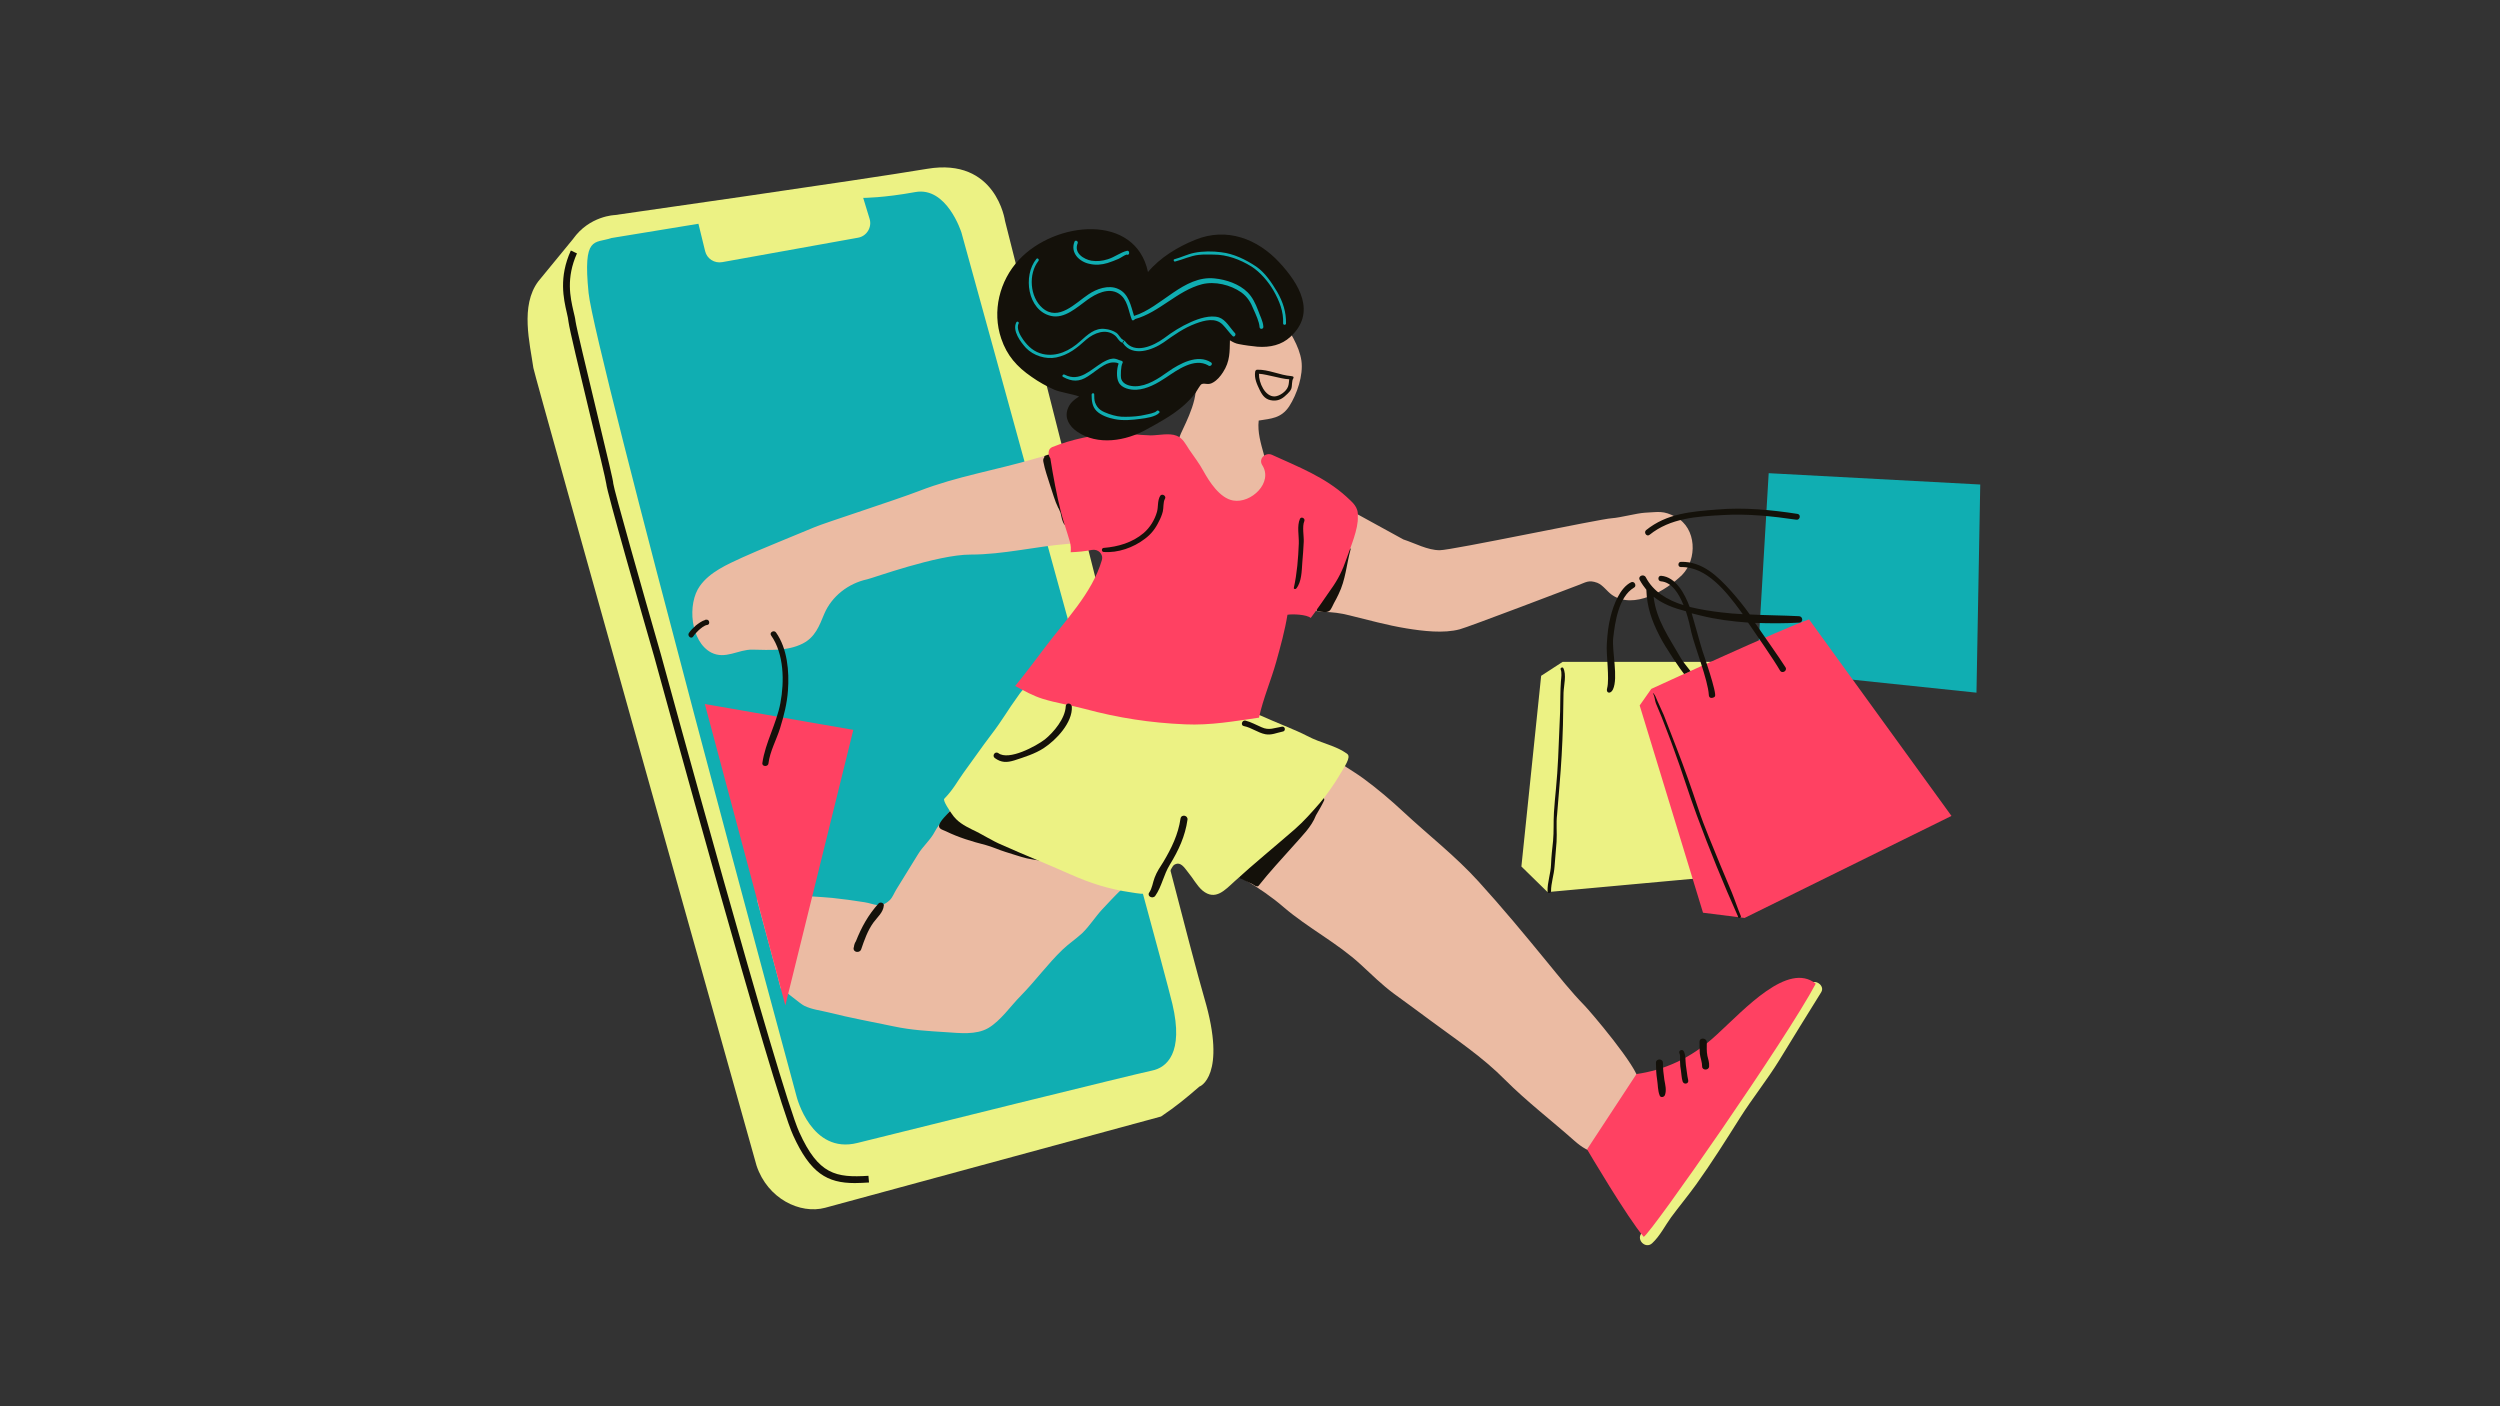 <svg xmlns="http://www.w3.org/2000/svg" xmlns:xlink="http://www.w3.org/1999/xlink" width="1920" zoomAndPan="magnify" viewBox="0 0 1440 810" height="1080" preserveAspectRatio="xMidYMid meet" version="1.0"><rect x="0" y="0" width="1440" height="810" fill="#333333" stroke="none"/><defs><clipPath id="b472e24c6f"><path d="M 338 110 L 1140.82 110 L 1140.82 660 L 338 660 Z M 338 110 " clip-rule="nonzero"/></clipPath></defs><path fill="#ecf284" d="M 693.711 574.953 C 680.484 530.082 578.883 127.215 578.883 127.215 C 578.883 127.215 573.863 90.543 534.027 97.242 C 494.023 103.938 354.258 123.863 354.258 123.863 C 354.258 123.863 339.527 124.199 329.988 137.762 L 310.066 162.043 C 299.523 176.105 305.215 197.707 307.223 211.938 C 307.891 216.461 435.773 671.402 435.773 671.402 C 442.133 690.492 460.879 699.531 475.273 695.68 L 668.77 643.105 C 677.473 637.242 683.332 632.387 690.863 625.859 C 690.863 626.023 706.934 619.828 693.711 574.953 Z M 693.711 574.953 " fill-opacity="1" fill-rule="nonzero"/><g clip-path="url(#b472e24c6f)"><path fill="#10aeb2" d="M 402.297 128.887 L 406.145 144.629 C 407.148 148.98 411.5 151.828 416.02 150.988 L 494.188 136.926 C 499.211 136.086 502.391 130.898 500.883 126.039 L 497.203 113.984 C 497.203 113.984 508.918 113.984 527.164 110.637 C 545.406 107.289 553.777 133.91 553.777 133.91 C 553.777 133.91 668.602 550.008 675.297 578.305 C 681.992 606.602 671.949 614.973 663.582 616.648 C 655.211 618.324 520.469 651.645 493.855 658.34 C 467.242 665.039 458.871 631.719 458.871 631.719 C 458.871 631.719 342.371 202.059 339.023 168.738 C 335.676 135.418 342.371 140.441 352.25 137.094 Z M 1018.766 272.555 L 1012.07 385.746 L 1138.445 398.973 L 1140.621 279.082 Z M 1018.766 272.555 " fill-opacity="1" fill-rule="nonzero"/></g><path fill="#ebbba3" d="M 672.617 276.57 C 672.953 288.461 672.453 299.848 661.906 307.047 C 649.02 315.754 630.105 312.07 615.375 313.242 C 596.293 314.75 578.047 319.438 558.965 319.438 C 539.883 319.438 502.727 333 499.547 333.672 C 488.664 336.016 479.125 343.383 474.773 353.594 C 471.926 360.461 469.582 366.992 462.387 370.676 C 453.516 375.195 442.969 374.359 433.43 374.191 C 425.227 374.023 417.863 380.051 409.66 375.867 C 397.609 369.504 395.77 347.734 403.133 337.52 C 408.824 329.484 418.867 325.129 427.57 321.113 C 434.266 317.93 462.387 306.543 469.082 303.699 C 474.941 301.188 515.613 288.125 529.508 282.766 C 551.098 274.395 574.031 270.711 596.125 264.18 C 613.531 258.992 631.945 255.641 650.191 255.473 C 663.246 255.473 672.117 263.512 672.617 276.57 Z M 660.234 495.254 C 645.836 492.238 632.781 484.367 618.555 481.02 C 611.523 479.344 604.492 479.848 597.465 478.172 C 587.922 475.828 580.223 472.98 572.023 467.625 C 567 464.441 559.301 454.062 552.605 458.246 C 549.926 459.922 549.426 462.77 548.086 465.281 C 545.406 470.305 541.223 473.82 538.547 478.844 C 535.867 484.035 531.684 487.215 528.668 492.238 C 524.652 498.938 520.301 505.633 516.285 512.332 C 515.113 514.172 514.109 517.02 512.434 518.527 C 507.078 523.551 503.562 520.535 498.039 519.699 C 492.012 518.695 485.484 517.855 479.293 517.188 C 471.594 516.516 463.727 516.016 456.191 516.016 C 450.836 516.016 441.629 516.352 435.941 518.023 C 436.945 521.707 449.496 568.09 450 570.602 C 450 570.434 449.832 569.934 449.664 569.262 C 452.344 570.77 461.047 578.305 463.223 579.309 C 467.574 581.484 472.598 581.988 477.285 583.16 C 489.836 586.34 502.055 588.52 514.777 591.195 C 524.988 593.375 534.695 593.875 545.074 594.547 C 552.773 595.047 562.145 596.219 569.176 592.203 C 576.375 588.016 582.23 579.309 588.09 573.449 C 596.461 564.91 603.488 555.195 612.027 546.992 C 615.543 543.645 619.559 540.965 623.242 537.617 C 627.594 533.43 630.773 528.238 634.789 523.887 C 642.156 516.016 649.52 507.977 658.391 502.117 C 658.727 502.117 658.895 502.285 659.227 502.285 C 663.582 502.953 664.75 496.258 660.234 495.254 Z M 965.371 297.836 C 957.84 293.82 955.328 294.992 947.461 295.324 C 942.441 295.66 933.402 298.172 928.379 298.508 C 921.852 298.844 836.32 316.926 829.289 316.926 C 822.258 316.926 815.062 312.906 808.367 310.73 L 763.508 286.117 C 764.344 284.273 763.172 281.43 760.828 281.094 C 755.305 280.422 750.617 275.566 745.934 281.094 C 744.09 283.27 743.922 285.445 744.426 288.293 C 745.262 292.648 746.266 297.504 747.438 301.855 C 749.613 311.398 752.961 323.121 752.629 333 C 752.461 338.691 750.117 346.898 755.809 350.918 C 757.816 352.258 759.824 352.258 762.168 352.422 C 767.523 352.59 772.043 353.094 777.234 354.434 C 788.281 357.113 798.824 360.125 810.207 361.969 C 819.414 363.477 831.633 364.98 840.84 362.469 C 845.523 361.297 905.617 338.359 909.129 337.02 C 913.316 335.512 914.988 333.836 920.012 335.68 C 923.359 337.02 925.535 340.535 928.547 342.711 C 941.102 351.25 959.68 340.199 968.887 331.16 C 977.758 322.117 977.254 304.199 965.371 297.836 Z M 912.645 579.141 C 904.945 571.27 898.082 562.562 891.055 554.023 C 878.164 538.285 865.277 522.715 851.551 507.645 C 838.328 493.074 822.93 481.188 808.535 467.793 C 801.168 460.926 793.469 454.395 785.266 448.367 C 782.086 446.023 778.238 443.68 774.387 441.168 C 770.539 439.828 766.855 438.152 763.004 436.48 C 762.504 436.648 762.168 436.816 761.668 436.98 C 761.164 437.148 760.828 437.484 760.328 437.652 C 760.496 437.82 760.496 437.82 760.664 437.988 C 746.602 448.367 733.379 459.754 719.32 470.137 C 711.617 475.996 704.086 482.527 697.223 489.391 C 697.059 489.391 697.059 489.223 696.891 489.223 C 693.875 487.551 691.031 492.07 694.043 493.746 C 709.777 502.621 725.68 510.656 739.406 522.547 C 753.465 534.602 770.371 543.141 783.93 555.699 C 790.289 561.559 795.98 567.254 803.012 572.445 C 810.039 577.465 816.902 582.656 823.766 587.68 C 838.664 598.73 853.895 608.777 866.949 622.008 C 879.504 634.566 893.562 645.281 906.953 657.168 C 915.492 664.703 923.527 667.047 932.062 658.176 C 940.098 649.969 944.949 634.062 943.945 622.676 C 943.445 614.641 915.492 581.988 912.645 579.141 Z M 712.957 293.316 C 720.824 294.32 727.688 288.293 729.527 280.926 C 732.875 267.699 723.504 255.641 725.008 242.246 C 732.039 241.074 737.898 241.074 742.586 234.043 C 747.105 227.008 750.785 216.125 749.613 207.754 C 748.441 199.383 742.586 190.172 737.562 183.305 C 733.043 177.109 727.352 174.934 720.324 172.758 C 712.457 170.246 708.27 170.246 701.574 175.605 C 695.719 180.293 692.871 185.148 691.031 192.516 C 688.855 201.727 689.691 216.293 688.688 225.836 C 687.516 237.559 678.309 251.625 679.312 252.797 C 679.816 253.465 680.32 254.301 680.82 254.973 C 680.988 255.141 680.988 255.309 681.156 255.473 C 681.324 255.641 681.488 255.809 681.656 256.145 C 681.824 256.48 682.16 256.645 682.328 256.812 C 691.531 268.535 696.891 291.309 712.957 293.316 Z M 712.957 293.316 " fill-opacity="1" fill-rule="nonzero"/><path fill="#14110a" d="M 619.559 497.93 C 619.559 497.93 619.391 497.93 619.391 497.93 C 617.215 497.262 615.039 495.754 612.863 494.75 C 610.688 493.746 608.512 492.906 606.336 492.238 C 602.152 490.73 597.797 489.223 593.613 487.887 C 585.414 485.207 577.547 482.191 569.68 478.508 C 565.996 476.668 562.312 475.16 559.301 472.312 C 558.297 471.309 557.125 470.805 555.785 470.137 C 553.945 469.133 552.605 467.625 550.93 466.621 C 550.094 466.117 549.594 465.781 549.09 465.949 C 548.922 465.781 548.59 465.781 548.422 465.949 C 548.422 465.949 548.254 466.117 548.254 466.117 C 548.086 466.285 548.086 466.285 548.086 466.453 C 547.918 466.453 547.75 466.621 547.75 466.621 C 546.414 468.293 540.555 473.484 540.887 475.996 C 541.055 477.672 543.566 478.172 544.906 478.844 C 552.102 482.359 559.805 484.703 567.668 486.711 C 571.52 487.719 575.371 489.559 579.219 490.73 C 583.238 491.902 587.254 493.41 591.438 494.414 C 596.125 495.418 600.98 495.922 605.832 496.594 C 609.012 497.094 612.863 497.598 616.211 498.602 C 617.215 499.102 618.219 499.438 619.223 499.773 C 619.895 499.941 620.395 498.434 619.559 497.93 Z M 762.672 461.094 C 761.332 463.941 759.656 466.785 757.984 469.633 C 755.473 476.332 749.613 481.855 745.094 487.047 C 738.234 494.75 731.203 502.285 724.844 510.32 C 724.676 510.488 724.34 510.656 724.004 510.488 C 723.836 510.488 723.504 510.488 723.168 510.32 C 720.824 508.648 717.812 507.809 715.301 506.305 C 715.301 506.305 715.133 506.305 715.133 506.305 C 714.965 506.305 714.801 506.137 714.633 506.137 C 714.129 505.969 713.961 505.465 713.961 504.965 C 713.961 504.461 714.297 503.961 714.633 503.625 C 714.633 503.625 714.633 503.457 714.801 503.457 C 714.801 503.457 714.801 503.289 714.965 503.289 C 714.965 503.289 715.133 503.121 715.133 503.121 C 715.133 503.121 715.301 503.121 715.301 502.953 C 719.988 499.27 724.508 495.086 729.195 491.234 C 733.547 487.551 737.062 483.027 741.414 479.344 C 745.094 475.16 748.945 471.477 753.297 468.125 C 753.465 467.961 753.633 467.961 753.801 467.961 C 753.801 467.961 753.801 467.793 753.969 467.793 C 756.477 465.113 758.82 462.266 761.332 459.586 C 761.832 458.75 763.172 459.922 762.672 461.094 Z M 777.902 316.59 C 775.559 325.297 775.059 334.004 771.039 342.211 C 770.203 343.883 769.367 345.727 768.363 347.398 C 767.691 348.574 766.855 350.918 765.852 351.754 C 764.176 353.094 761.5 352.422 759.656 352.09 C 759.656 352.09 759.492 352.09 759.492 352.09 C 758.988 352.258 758.32 352.09 758.32 351.418 C 757.984 349.578 759.656 347.566 760.496 346.062 C 762.336 343.215 763.844 340.367 765.852 337.688 C 770.539 330.992 773.047 323.457 776.395 316.09 C 776.73 315.25 778.238 315.586 777.902 316.59 Z M 611.023 289.129 C 610.02 285.113 608.848 280.926 608.008 276.906 C 608.008 276.738 608.008 276.738 608.008 276.57 C 607.84 275.566 607.676 274.562 607.508 273.391 C 607.172 271.215 606.836 268.535 606.836 266.359 C 606.836 265.188 607.34 263.848 606.672 262.84 C 605.664 261.168 603.488 261.836 601.984 262.508 C 601.48 262.676 601.312 263.344 601.48 263.68 C 600.812 264.016 600.812 265.188 600.98 266.023 C 601.816 270.543 603.488 275.066 604.828 279.418 C 606.336 283.773 607.508 288.461 609.516 292.48 C 609.516 292.648 609.684 292.648 609.684 292.648 C 610.02 293.484 610.52 294.488 610.855 295.324 C 611.355 297.504 611.691 299.848 612.863 301.855 C 613.199 302.527 614.371 302.191 614.371 301.355 C 614.371 297.168 612.195 292.98 611.023 289.129 Z M 611.023 289.129 " fill-opacity="1" fill-rule="nonzero"/><path fill="#ecf284" d="M 776.062 434.305 C 769.367 429.281 761.5 428.441 752.629 423.754 C 746.602 420.574 733.879 415.719 727.02 412.535 C 712.289 406.004 705.594 411.195 690.363 412.199 C 683.164 412.703 676.133 414.043 668.77 414.211 C 658.895 414.379 651.027 411.867 641.652 409.523 C 632.949 407.512 624.914 405.168 616.547 402.152 C 612.695 400.816 608.848 399.477 605.164 397.801 C 604.16 397.297 602.652 396.965 601.145 396.629 C 600.477 395.121 598.805 393.949 596.629 394.285 C 595.621 394.453 594.449 394.453 593.445 394.621 C 590.602 394.953 587.758 398.805 585.746 401.82 C 580.895 408.348 577.711 414.379 570.516 423.754 C 565.996 429.613 559.301 439.328 554.949 445.188 C 551.434 450.043 549.258 454.562 543.902 460.09 C 542.898 461.094 547.418 467.625 548.254 468.797 C 551.266 473.316 555.285 475.492 559.969 477.84 C 565.828 480.516 571.184 484.199 577.211 486.711 C 590.266 492.574 603.488 497.766 616.547 503.625 C 628.262 508.816 638.809 512.164 651.527 514.008 C 655.379 514.508 658.727 515.68 662.41 513.672 C 666.09 511.66 670.441 505.969 673.121 502.953 C 673.957 501.949 675.297 498.938 676.133 498.266 C 679.984 495.754 682.16 499.773 684.336 502.453 C 687.18 505.801 689.355 510.156 692.703 513 C 700.07 519.027 705.594 512.668 711.117 507.645 C 722.5 497.262 734.215 487.719 745.766 477.672 C 751.121 472.984 755.641 467.793 760.328 462.434 C 763.172 459.254 769.031 450.879 771.039 447.363 C 774.387 441.672 778.406 436.145 776.062 434.305 Z M 900.094 381.223 C 911.141 381.223 993.324 381.223 993.324 381.223 L 1006.715 503.289 L 891.387 513.84 L 876.324 499.102 L 887.707 389.262 Z M 1049.062 571.438 C 1040.859 584.5 1032.828 597.727 1024.793 610.789 C 1017.762 622.176 1009.395 632.555 1002.195 643.941 C 994.16 656.668 985.961 669.727 977.086 682.117 C 972.402 688.648 967.211 694.844 962.527 701.207 C 959.012 706.062 956.164 711.922 951.645 716.109 C 947.629 719.793 941.938 713.598 945.953 709.914 C 950.809 705.227 953.652 698.695 958.008 693.504 C 963.027 687.477 967.715 681.113 972.066 674.75 C 980.434 662.191 988.805 649.801 997.008 637.242 C 1012.238 613.969 1027.469 590.863 1042.367 567.254 C 1044.711 563.234 1051.406 567.422 1049.062 571.438 Z M 1049.062 571.438 " fill-opacity="1" fill-rule="nonzero"/><path fill="#ff4162" d="M 1045.883 566.582 C 1029.145 598.23 951.477 709.746 946.793 712.426 C 937.418 701.543 914.152 662.023 914.152 662.023 L 942.605 618.656 C 957.672 616.48 973.574 610.285 989.141 595.719 C 1004.875 581.316 1029.812 553.691 1045.883 566.582 Z M 775.559 286.117 C 763.004 274.73 748.109 269.035 732.711 262.004 C 729.195 260.328 724.676 264.016 727.02 267.863 C 733.547 277.91 720.656 290.137 710.281 288.293 C 702.582 286.953 696.555 277.41 693.207 271.383 C 690.863 267.027 687.852 263.176 685.004 258.992 C 682.996 255.977 681.324 252.293 677.641 250.953 C 673.457 249.277 667.262 250.785 662.742 250.785 C 655.715 250.617 648.852 249.445 641.82 249.781 C 630.105 250.285 617.047 253.129 606.168 257.484 C 603.488 258.488 603.488 262.004 604.996 264.016 C 606.672 274.562 608.512 284.441 611.023 294.656 C 612.527 300.516 614.535 306.043 616.211 311.902 C 616.879 314.246 616.879 316.258 616.715 318.098 C 620.73 317.93 624.914 317.594 628.934 316.758 C 632.445 316.09 635.793 319.102 634.621 322.785 C 629.098 341.707 613.367 357.613 601.816 373.02 C 596.293 380.387 590.602 387.922 584.742 395.121 C 589.934 397.969 595.121 400.816 600.477 402.488 C 608.512 405 616.879 406.172 624.914 408.348 C 644.164 413.539 662.742 416.387 682.66 417.223 C 697.223 417.895 711.117 415.383 725.176 413.371 C 727.52 402.488 732.207 391.605 735.051 381.391 C 737.562 372.348 740.074 363.309 741.582 354.098 C 744.594 353.594 752.629 353.93 754.973 355.941 C 756.645 353.93 765.684 340.871 766.688 339.363 C 770.703 333.836 773.383 328.312 775.559 321.949 C 777.734 315.586 782.59 304.367 782.086 297.504 C 782.59 291.977 779.074 289.465 775.559 286.117 Z M 1004.875 528.742 L 1124.051 469.969 L 1042.031 356.777 C 1028.641 361.129 951.145 396.797 951.145 396.797 L 944.449 406.34 L 980.938 525.727 Z M 452.344 579.141 L 491.512 420.406 L 405.977 405.504 Z M 452.344 579.141 " fill-opacity="1" fill-rule="nonzero"/><path fill="#14110a" d="M 684 472.145 C 682.66 481.688 678.812 489.895 673.789 498.098 C 670.277 503.793 669.105 510.824 665.422 516.016 C 663.914 518.023 660.566 516.184 661.906 514.172 C 663.746 511.496 663.914 508.48 665.086 505.465 C 666.258 502.285 668.266 499.27 670.109 496.426 C 674.793 488.555 678.645 480.684 679.984 471.477 C 680.484 468.797 684.336 469.633 684 472.145 Z M 667.43 300.516 C 668.434 298.676 669.27 296.664 669.773 294.656 C 670.277 292.648 669.941 289.129 670.945 287.457 C 672.117 285.781 669.438 283.941 668.266 285.613 C 666.594 288.461 667.262 291.809 666.426 294.824 C 665.086 299.512 662.41 303.863 658.727 307.047 C 652.199 312.57 643.996 314.918 635.793 315.586 C 634.457 315.586 634.289 317.762 635.629 317.93 C 643.828 318.602 652.867 315.418 659.395 310.395 C 663.078 307.715 665.59 304.367 667.43 300.516 Z M 743.254 194.023 C 758.484 180.125 748.277 163.379 736.895 151.156 C 724.34 137.594 706.598 130.73 688.52 138.098 C 678.477 142.117 668.266 148.312 661.238 156.684 C 654.039 122.691 607.84 127.215 586.918 149.648 C 575.703 161.707 571.352 179.289 576.707 195.027 C 580.055 204.906 585.746 211.27 594.285 217.129 C 598.301 219.977 602.82 222.488 607.34 224.496 C 610.352 225.836 617.215 226.84 621.566 228.348 C 618.891 230.191 616.211 231.863 614.871 235.883 C 613.199 241.074 616.043 245.594 620.395 248.609 C 632.281 256.812 648.516 253.969 660.234 247.438 C 667.598 243.418 675.633 239.066 681.824 233.539 C 684.336 231.363 686.68 228.852 688.688 226.172 C 689.355 225.168 691.367 221.652 692.035 221.316 C 694.043 220.312 695.719 222.152 698.73 220.312 C 701.074 218.973 702.914 216.797 704.422 214.449 C 708.605 208.09 708.27 202.395 708.438 196.031 C 710.113 197.035 711.617 197.875 713.629 198.207 C 716.977 198.879 720.992 199.383 724.34 199.715 C 731.539 200.219 738.234 198.711 743.254 194.023 Z M 613.867 406.844 C 613.531 413.875 607.004 421.746 601.816 425.93 C 596.793 429.781 581.059 438.32 575.035 433.801 C 573.195 432.461 571.184 435.309 573.027 436.648 C 576.707 439.328 579.891 439.328 584.242 437.988 C 589.934 436.145 596.293 434.137 601.145 430.953 C 608.344 426.266 617.883 416.219 617.383 407.012 C 617.047 404.664 613.867 404.664 613.867 406.844 Z M 738.398 418.562 C 734.047 419.234 731.035 420.906 726.684 418.898 C 723.504 417.559 720.656 415.883 717.309 415.047 C 715.301 414.711 714.465 417.895 716.473 418.23 C 720.824 419.066 724.508 422.078 728.859 422.918 C 732.375 423.586 735.387 422.078 738.734 421.41 C 740.742 421.242 740.41 418.23 738.398 418.562 Z M 439.121 439.492 C 438.785 441.672 442.469 441.84 442.637 439.66 C 443.473 432.797 447.32 425.93 449.332 419.402 C 451.508 412.367 453.348 405.168 453.852 397.801 C 454.688 386.75 453.516 373.52 446.988 364.312 C 445.816 362.637 442.969 364.312 444.141 365.988 C 451.672 376.703 451.84 392.609 449.496 405 C 447.32 416.723 440.793 427.773 439.121 439.492 Z M 399.281 366.656 C 400.121 365.316 401.293 364.145 402.297 363.141 C 403.637 361.969 405.645 360.125 407.484 359.957 C 409.16 359.625 408.656 356.777 406.984 356.945 C 406.816 356.945 406.648 356.945 406.48 356.945 C 406.312 356.945 406.312 356.945 406.145 357.113 C 404.305 357.613 402.297 359.121 400.789 360.293 C 399.281 361.633 397.777 363.141 396.773 364.648 C 395.77 366.32 398.109 368.332 399.281 366.656 Z M 506.074 520.367 C 500.047 527.066 496.199 534.098 493.016 542.137 C 492.348 543.141 492.012 544.145 491.844 545.484 C 491.844 545.652 491.68 545.82 491.68 545.988 C 491.344 548.668 495.191 549.168 496.031 546.824 C 497.871 541.465 499.711 536.109 503.059 531.422 C 505.402 528.238 508.75 525.559 509.086 521.539 C 509.254 520.035 507.078 519.363 506.074 520.367 Z M 460.379 652.145 C 449.164 627.531 381.371 379.551 380.703 377.039 C 369.824 339.195 353.586 281.93 353.254 278.582 C 353.254 276.906 350.238 264.516 343.543 236.555 C 338.188 214.117 331.996 188.664 331.492 184.98 C 331.324 183.305 330.824 181.465 330.32 179.289 C 328.48 171.25 325.969 160.199 332.328 145.965 L 328.816 144.293 C 321.785 159.695 324.629 172.086 326.473 180.125 C 326.973 182.133 327.309 183.977 327.477 185.484 C 327.977 189.5 333.836 213.949 339.527 237.559 C 344.047 255.977 349.066 276.906 349.234 278.75 C 349.234 282.098 370.324 355.773 376.855 378.379 C 379.699 388.59 445.48 629.207 456.863 653.988 C 466.738 675.754 476.445 681.449 492.348 681.449 C 494.859 681.449 497.703 681.281 500.551 681.113 L 500.215 677.262 C 481.469 678.434 471.426 676.594 460.379 652.145 Z M 950.141 308.051 C 962.191 298.34 977.422 297.504 992.488 296.664 C 1006.379 295.828 1020.941 297.336 1034.668 299.344 C 1036.844 299.68 1037.512 296.332 1035.336 295.996 C 1020.105 293.652 1004.539 292.145 989.141 293.484 C 974.242 294.656 960.184 295.66 948.129 305.371 C 946.625 306.711 948.465 309.391 950.141 308.051 Z M 997.508 514.008 C 995.332 508.816 993.156 503.625 990.98 498.434 C 986.629 487.551 981.773 476.668 978.094 465.449 C 974.242 453.895 970.227 442.508 965.875 431.289 C 963.363 424.758 960.852 418.395 958.34 411.867 C 957.168 409.02 955.664 406.172 954.492 403.328 C 953.82 401.82 953.488 400.48 952.316 399.309 C 952.148 399.141 951.98 399.309 952.148 399.477 C 953.152 401.148 953.152 403.492 953.82 405.168 C 954.824 407.848 956.164 410.527 957.168 413.207 C 959.512 419.402 962.023 425.598 964.199 431.793 C 968.887 444.352 972.734 457.242 977.422 469.801 C 984.621 489.223 992.488 508.648 1001.023 527.734 C 1001.023 528.238 1001.191 528.742 1001.691 528.742 C 1001.691 528.742 1001.859 528.742 1001.859 528.742 C 1002.531 528.91 1003.031 528.07 1002.699 527.57 C 1000.855 523.215 999.352 518.527 997.508 514.008 Z M 983.113 600.406 C 983.113 597.727 978.93 597.391 978.93 600.07 C 978.93 602.414 978.93 604.762 979.098 606.938 C 979.43 609.449 980.434 611.793 980.434 614.305 C 980.434 616.648 984.285 616.648 984.453 614.305 C 984.621 612.129 983.949 610.117 983.449 608.109 C 982.945 605.598 983.113 602.918 983.113 600.406 Z M 744.93 217.969 C 743.922 219.473 744.426 222.152 743.758 223.996 C 743.254 225.168 742.418 226.004 741.582 226.84 C 739.07 229.352 736.727 231.027 733.043 230.691 C 729.195 230.359 727.352 228.18 725.68 224.832 C 724.004 221.316 722.332 217.969 723 213.949 C 723.168 213.445 723.504 212.945 724.172 212.945 C 730.699 212.777 737.227 216.125 743.758 216.629 C 743.922 216.629 744.258 216.797 744.426 216.797 C 744.762 216.629 745.43 217.297 744.93 217.969 Z M 742.586 218.469 C 739.406 218.301 736.559 217.465 733.379 216.797 C 730.867 216.293 727.855 215.457 725.176 215.289 C 725.008 220.48 728.691 228.516 734.215 228.348 C 737.062 228.18 740.91 225.504 741.914 222.656 C 742.418 221.316 742.418 219.809 742.586 218.469 Z M 971.062 613.469 C 970.727 610.957 971.062 607.941 969.891 605.598 C 969.055 603.922 966.543 605.094 967.379 606.77 C 968.051 608.277 967.547 610.117 967.715 611.625 C 967.715 613.301 967.883 614.973 968.215 616.648 C 968.551 618.656 968.551 621 969.223 623.012 C 970.059 625.02 972.902 624.184 972.402 622.176 C 971.73 619.328 971.562 616.312 971.062 613.469 Z M 1036.34 354.934 C 1026.801 354.434 1017.258 354.434 1007.887 353.93 C 1004.539 349.242 1001.023 344.887 997.172 340.535 C 989.473 331.996 980.602 323.289 968.215 323.625 C 966.375 323.625 966.207 326.637 968.215 326.637 C 983.113 326.301 994.496 341.039 1002.531 351.922 C 1003.031 352.59 1003.367 353.262 1003.867 353.762 C 999.852 353.594 995.836 353.262 991.648 352.758 C 985.793 352.09 979.43 351.086 973.238 349.578 C 970.391 341.875 965.203 332.332 956.836 331.66 C 954.824 331.492 954.66 334.676 956.668 334.844 C 962.859 335.344 966.879 341.539 969.723 348.574 C 960.516 345.727 952.316 340.871 947.965 332.496 C 946.793 330.32 943.277 331.828 944.449 334.004 C 945.621 336.18 946.961 338.023 948.297 339.699 C 948.633 349.578 951.312 357.281 955.832 366.152 C 959.012 372.684 968.719 386.75 970.059 388.258 L 973.738 386.582 C 971.398 383.566 969.055 380.723 968.051 378.879 C 961.355 367.16 953.988 357.113 952.484 343.715 C 957.672 347.902 964.031 350.246 971.062 352.09 C 972.57 356.609 973.574 361.129 974.242 364.312 C 976.25 372.852 983.785 391.605 984.285 400.312 C 984.285 400.98 984.621 401.82 985.457 401.988 C 985.625 401.988 986.965 402.152 987.801 401.148 C 989.141 399.477 981.105 376.367 980.602 374.859 C 978.594 368.332 976.586 360.461 974.41 353.262 C 976.25 353.762 977.926 354.098 979.766 354.602 C 988.469 356.777 997.676 357.949 1006.883 358.617 C 1010.898 364.48 1021.777 380.051 1025.293 386.246 C 1026.465 388.258 1029.645 386.414 1028.473 384.406 C 1025.125 379.047 1014.414 363.977 1010.898 358.785 C 1019.602 359.121 1028.141 359.121 1036.676 358.617 C 1038.852 358.117 1038.352 355.102 1036.34 354.934 Z M 898.922 385.578 C 899.758 387.25 899.254 390.602 899.086 392.441 C 898.922 395.289 898.754 398.137 898.754 400.98 C 898.754 406.844 898.586 412.871 898.25 418.73 C 897.75 430.621 897.414 442.34 896.242 454.23 C 895.738 458.918 895.406 463.438 895.07 467.961 C 894.734 473.316 895.07 479.012 894.566 484.367 C 894.066 488.891 893.562 493.41 893.398 497.93 C 893.23 503.121 891.219 508.312 891.387 513.504 C 891.387 514.844 893.398 514.508 893.398 513.336 C 893.398 508.648 895.07 503.961 895.406 499.27 C 895.738 494.414 896.242 489.727 896.578 484.871 C 896.91 479.512 896.242 474.156 896.91 468.965 C 897.414 463.605 897.75 458.078 898.25 452.723 C 899.254 441 899.926 429.449 900.258 417.559 C 900.426 411.363 900.426 405.168 900.594 398.973 C 900.762 394.785 902.434 388.59 900.426 384.738 C 899.926 384.07 898.586 384.738 898.922 385.578 Z M 957.84 612.129 C 957.84 609.617 953.82 609.617 953.82 612.129 C 953.82 615.309 953.988 618.656 954.492 621.84 C 954.992 624.852 954.824 628.203 955.996 631.047 C 956.5 632.387 958.508 632.055 959.012 630.715 C 960.016 627.867 959.18 624.852 958.676 622.008 C 958.172 618.656 957.84 615.477 957.84 612.129 Z M 748.777 298.844 C 746.938 302.859 748.277 308.887 748.109 313.074 C 747.773 321.613 747.105 330.152 745.262 338.527 C 745.094 339.363 746.102 339.531 746.602 339.027 C 749.781 335.344 749.781 328.648 750.117 324.125 C 750.453 320.105 750.785 316.09 750.953 312.07 C 751.121 309.055 749.949 303.195 751.289 300.18 C 751.957 298.508 749.449 297.336 748.777 298.844 Z M 939.594 335.344 C 933.066 338.527 929.383 348.406 927.711 355.102 C 926.371 360.293 925.867 365.316 925.535 370.676 C 925.031 376.535 927.207 390.934 925.703 396.461 C 924.863 399.309 927.711 399.977 929.051 397.129 C 932.23 390.434 928.379 375.027 929.215 367.492 C 930.223 358.285 932.398 343.715 941.102 338.527 C 942.941 337.688 941.602 334.508 939.594 335.344 Z M 939.594 335.344 " fill-opacity="1" fill-rule="nonzero"/><path fill="#10aeb2" d="M 709.945 193.52 C 707.938 191.512 706.262 189 704.254 186.988 C 700.07 182.805 693.875 184.477 688.855 186.32 C 681.992 188.832 676.133 193.02 670.277 197.203 C 663.746 201.727 652.367 205.742 646.844 197.707 C 646.172 196.871 647.512 195.695 648.012 196.535 C 653.539 204.238 664.418 199.215 670.441 194.859 C 675.297 191.176 680.32 187.996 686.008 185.484 C 690.527 183.473 697.059 181.297 702.078 182.805 C 706.094 184.145 708.605 189 711.453 192.012 C 712.121 193.02 710.781 194.523 709.945 193.52 Z M 642.156 193.184 C 643.828 194.523 644.332 196.535 646.34 197.371 C 647.344 197.707 647.848 196.031 646.844 195.695 C 645.336 195.027 644.5 192.684 642.992 191.68 C 641.316 190.508 638.641 189.668 636.633 189.5 C 630.605 188.664 626.422 192.852 622.238 196.535 C 616.379 201.891 608.68 205.742 600.645 203.902 C 595.621 202.73 592.273 199.715 589.262 195.531 C 587.754 193.352 585.246 189.168 586.75 186.32 C 587.086 185.484 585.914 184.812 585.414 185.652 C 582.902 190.508 587.922 197.035 590.938 200.387 C 595.289 204.906 602.316 207.082 608.344 205.91 C 615.543 204.402 620.395 200.387 625.75 195.531 C 630.105 191.848 636.965 189 642.156 193.184 Z M 697.559 208.758 C 689.859 203.734 679.48 209.426 672.785 214.117 C 667.43 217.969 660.734 222.488 653.871 222.488 C 650.859 222.488 646.844 221.484 645.836 218.301 C 645.336 216.461 645.672 210.598 646.508 209.262 C 646.676 209.094 646.676 208.926 646.676 208.758 C 646.676 208.422 646.676 208.09 646.172 207.922 C 646.004 207.754 645.836 207.754 645.672 207.754 C 643.828 207.25 642.992 206.414 640.816 206.582 C 638.809 206.75 636.965 207.754 635.125 208.758 C 628.094 212.945 621.902 220.312 613.199 215.789 C 612.359 215.289 611.355 216.629 612.359 217.129 C 617.551 219.977 621.734 219.977 626.59 216.797 C 629.77 214.785 632.613 212.273 635.793 210.434 C 638.137 209.094 640.312 208.422 643.16 208.926 C 643.828 209.094 643.996 209.262 644.332 209.426 C 643.16 212.441 642.992 217.633 644.332 220.145 C 646.004 223.66 651.027 224.664 654.543 224.496 C 660.734 224.164 666.594 220.812 671.613 217.465 C 678.141 213.109 687.852 205.91 695.887 210.434 C 696.051 210.598 696.219 210.766 696.555 210.766 C 696.723 210.766 696.723 210.766 696.891 210.766 C 698.062 210.598 698.395 209.262 697.559 208.758 Z M 718.648 168.402 C 713.797 163.547 706.262 161.035 699.566 160.367 C 681.824 158.523 668.938 177.109 653.203 181.969 C 651.359 176.105 650.191 169.074 643.996 166.395 C 638.473 163.883 631.609 166.395 626.922 169.574 C 619.391 174.598 609.684 185.316 600.477 177.445 C 593.113 171.082 592.273 157.688 598.133 150.32 C 598.805 149.484 597.633 148.312 596.961 149.148 C 589.094 158.691 591.773 178.785 605.332 181.969 C 613.199 183.809 620.395 176.945 626.254 172.758 C 631.109 169.242 638.473 165.391 644.332 169.074 C 649.52 172.254 649.855 178.785 651.863 183.977 C 652.199 184.98 653.371 184.477 653.703 183.809 C 667.766 179.957 678.141 167.398 692.371 163.715 C 699.734 161.875 708.773 164.051 714.965 168.402 C 718.48 170.914 720.492 174.266 721.996 178.117 C 723.336 181.129 725.344 185.316 725.512 188.496 C 725.68 189.836 727.855 189.668 727.688 188.164 C 727.52 184.98 725.68 181.801 724.676 178.785 C 723.168 174.766 721.328 171.082 718.648 168.402 Z M 627.594 151.996 C 631.109 152.832 634.621 152.496 637.969 151.492 C 640.148 150.824 642.156 149.984 644.164 149.148 C 645.672 148.477 647.344 147.141 648.852 146.637 C 649.52 146.973 650.523 146.637 650.355 145.633 C 650.355 145.465 650.355 145.297 650.355 145.297 C 650.355 144.793 649.688 144.293 649.184 144.461 C 645.504 145.297 641.988 148.145 638.137 149.316 C 634.957 150.32 631.945 150.656 628.598 150.152 C 624.246 149.316 618.387 145.801 620.73 140.105 C 621.23 138.934 619.391 137.93 618.891 139.27 C 616.379 145.633 621.734 150.824 627.594 151.996 Z M 735.723 168.238 C 732.543 162.879 728.691 157.02 723.504 153.5 C 717.477 149.484 710.613 146.133 703.418 145.297 C 698.562 144.629 692.703 144.629 687.852 145.633 C 683.832 146.469 680.32 148.312 676.469 149.316 C 675.633 149.484 676.133 150.824 676.805 150.656 C 681.488 149.484 685.676 147.305 690.527 146.805 C 693.375 146.469 696.219 146.637 699.066 146.637 C 706.766 146.637 714.297 149.484 720.824 153.5 C 726.016 156.852 730.531 162.207 733.547 167.398 C 736.895 173.262 739.406 179.457 739.07 186.32 C 739.07 187.324 740.742 187.324 740.742 186.32 C 740.91 179.789 738.902 173.762 735.723 168.238 Z M 666.258 236.719 C 665.254 237.895 661.238 238.562 659.73 238.898 C 656.383 239.734 652.199 240.07 648.684 240.07 C 645 240.238 642.156 239.566 638.641 238.395 C 634.957 237.055 632.281 235.883 630.773 231.863 C 630.27 230.523 630.27 228.516 630.27 227.176 C 630.27 226.172 628.766 226.34 628.766 227.344 C 628.766 230.691 629.098 234.207 631.609 236.719 C 634.121 239.23 638.473 240.738 641.988 241.41 C 646.844 242.414 652.199 241.91 657.051 241.242 C 659.898 240.906 665.758 240.07 667.766 237.727 C 668.434 237.223 666.93 235.883 666.258 236.719 Z M 666.258 236.719 " fill-opacity="1" fill-rule="nonzero"/></svg>